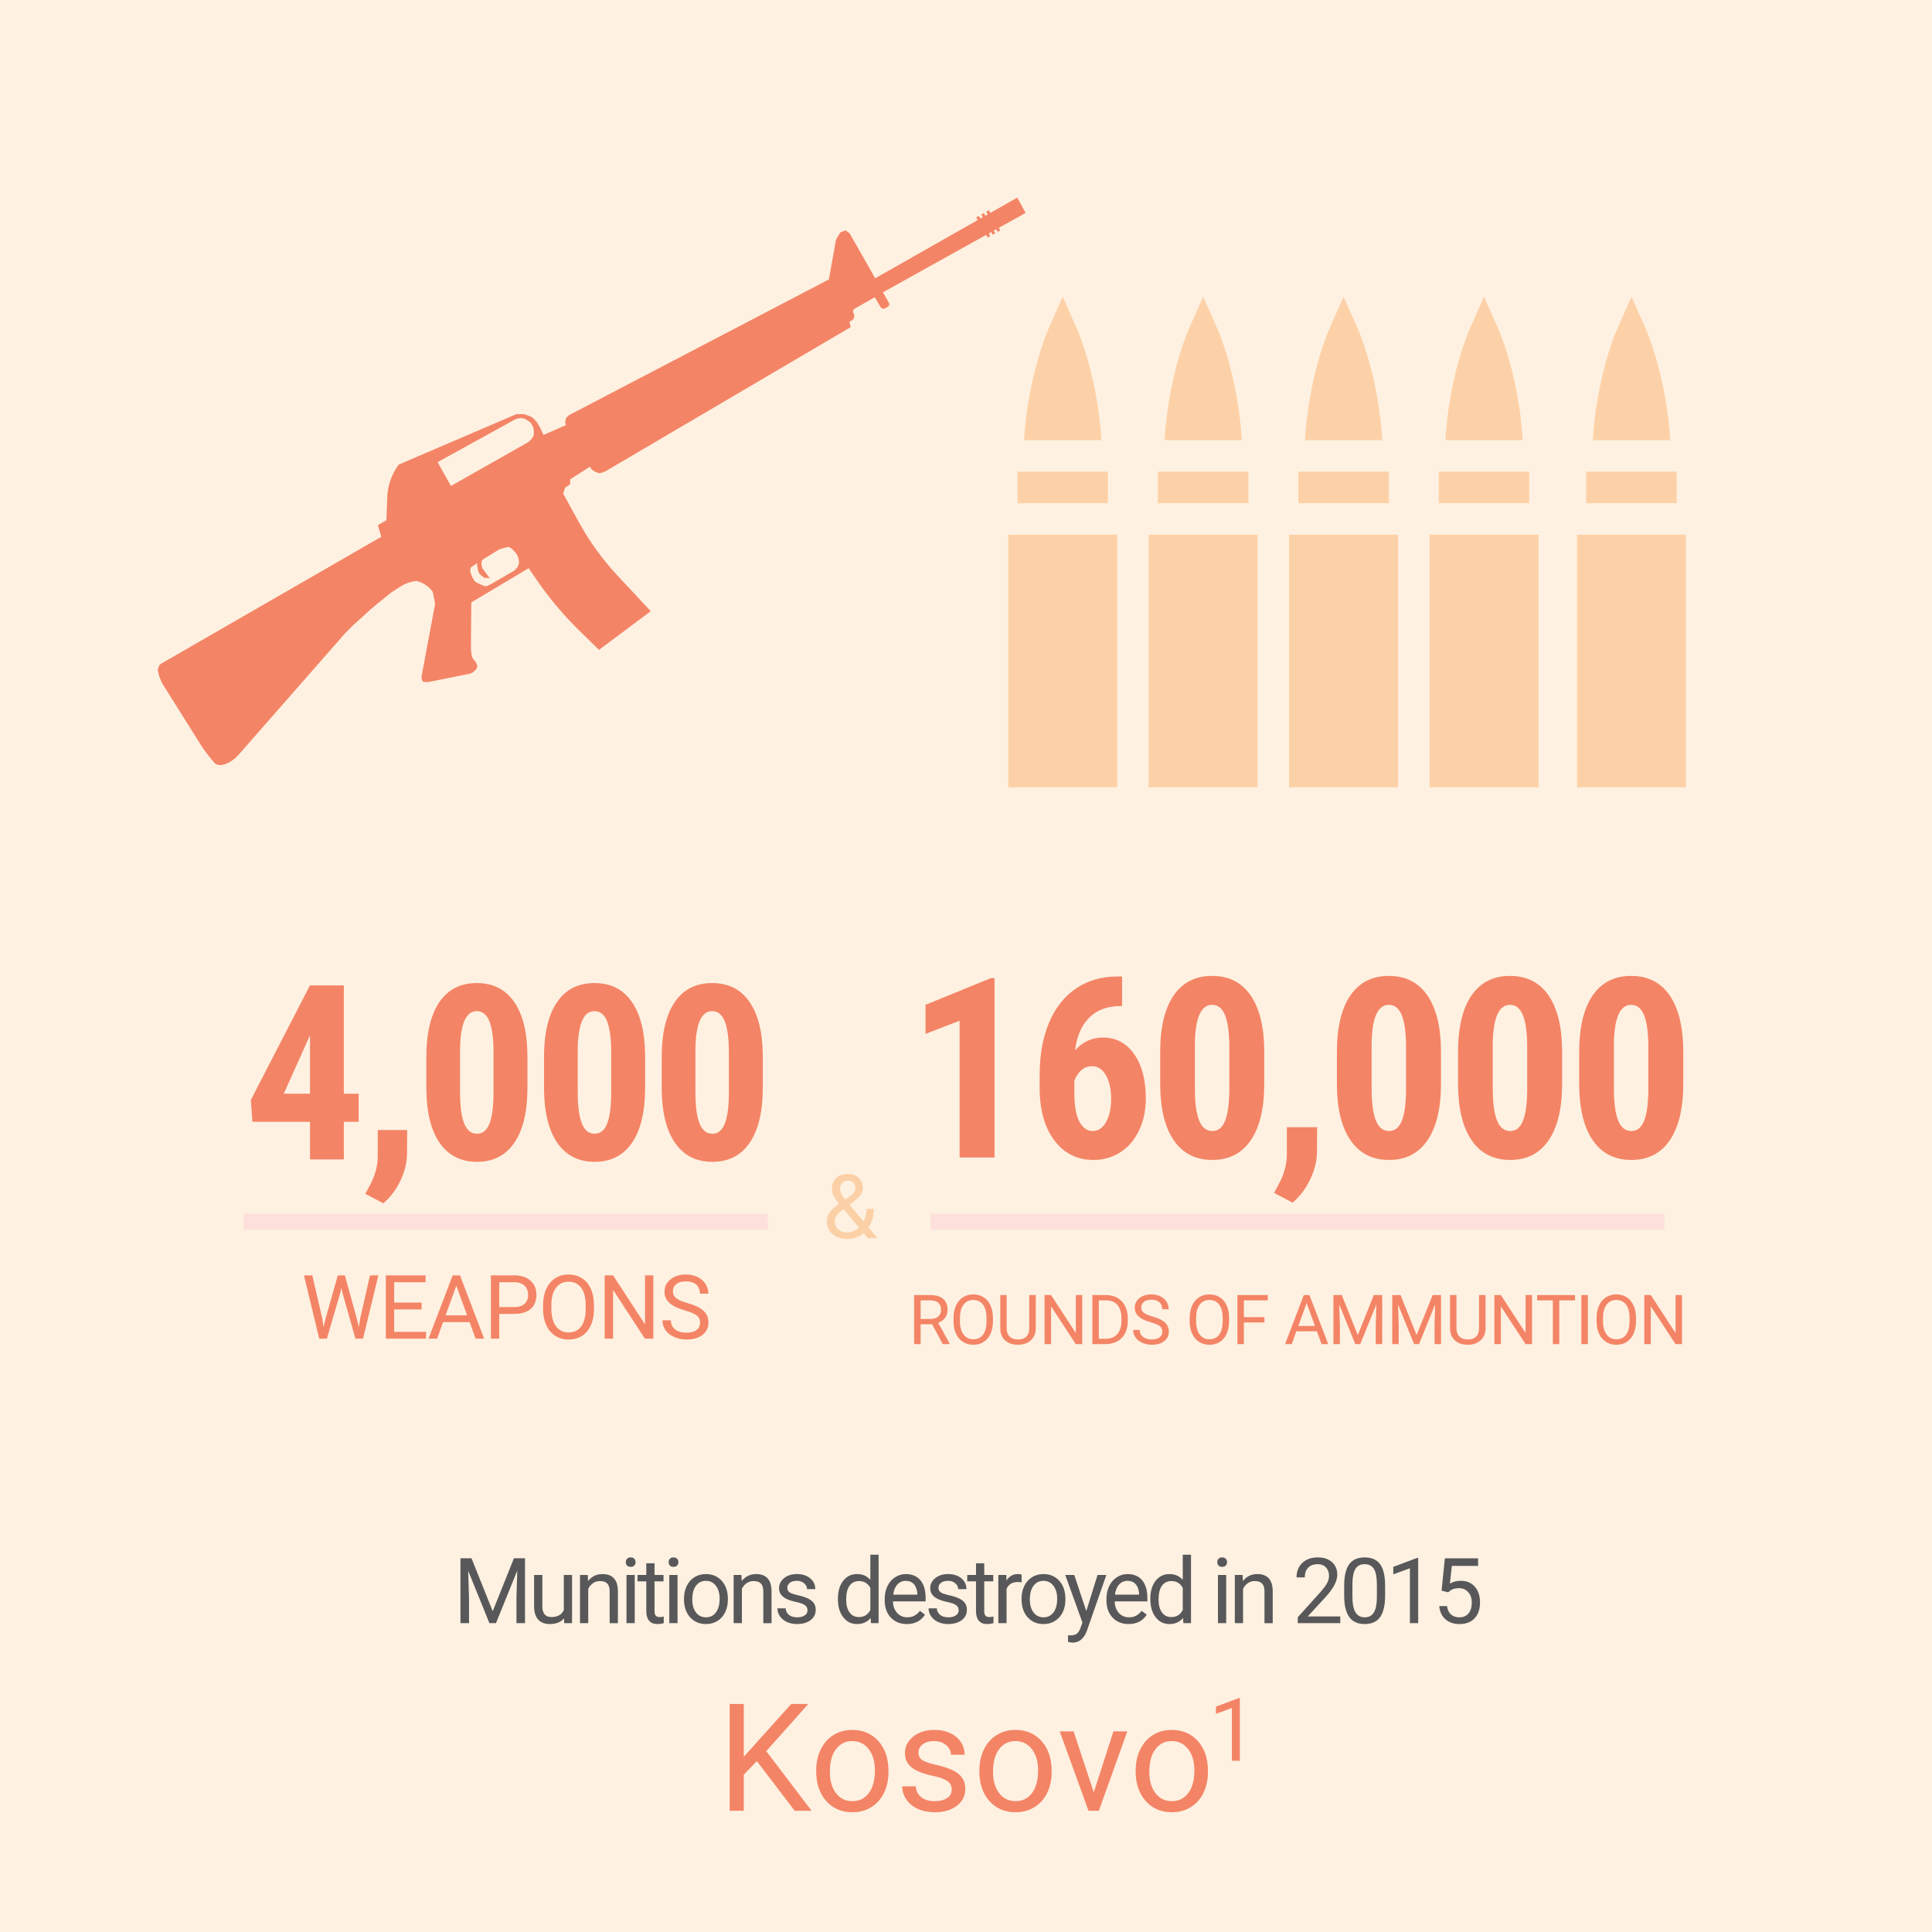 <?xml version="1.0" encoding="utf-8"?>
<!-- Generator: Adobe Illustrator 16.0.0, SVG Export Plug-In . SVG Version: 6.00 Build 0)  -->
<!DOCTYPE svg PUBLIC "-//W3C//DTD SVG 1.1//EN" "http://www.w3.org/Graphics/SVG/1.1/DTD/svg11.dtd">
<svg version="1.1" xmlns="http://www.w3.org/2000/svg" xmlns:xlink="http://www.w3.org/1999/xlink" x="0px" y="0px" width="100%"
	 height="100%" viewBox="0 0 360 360" enable-background="new 0 0 360 360" xml:space="preserve" class="c-infographic-svg">
    <g id="Layer_1">
<g>
<rect fill="#FEF1E1" width="360" height="360" />







	</g>
<g id="bullets">
<g id="bullet-1">
<path class="element-to-color" fill="#FDD1A7" d="M205.231,82.021h-14.423c0.771-12.063,4.363-20.306,4.53-20.691l2.682-6.052l2.683,6.052
				C200.876,61.716,204.472,69.958,205.231,82.021z M189.594,87.892v5.868h1.396h15.1h0.363v-5.868H189.594z M207.366,99.631
				h-17.645h-1.849v47.08h20.302v-47.08H207.366z" />







		</g>
<g id="bullet-2">
<path class="element-to-color" fill="#FDD1A7" d="M231.405,82.021h-14.422c0.761-12.063,4.356-20.306,4.53-20.691l2.683-6.052l2.681,6.052
				C227.049,61.716,230.645,69.958,231.405,82.021z M215.763,87.892v5.868h2.616h14.251v-5.868H215.763z M217.101,99.631h-3.055
				v47.08h20.296v-47.08H217.101z" />







		</g>
<g id="bullet-3">
<path class="element-to-color" fill="#FDD1A7" d="M257.574,82.021h-14.425c0.761-12.063,4.354-20.306,4.53-20.691l2.683-6.052l2.679,6.052
				C253.216,61.716,256.811,69.958,257.574,82.021z M241.927,87.892v5.868h3.833h13.034v-5.868H241.927z M244.482,99.631h-4.27
				v47.08h20.295v-47.08H244.482z" />







		</g>
<g id="bullet-4">
<path class="element-to-color" fill="#FDD1A7" d="M283.738,82.021h-14.424c0.76-12.063,4.356-20.306,4.53-20.691l2.683-6.052l2.682,6.052
				C279.382,61.716,282.978,69.958,283.738,82.021z M268.093,87.892v5.868h5.046h11.813v-5.868H268.093z M271.861,99.631h-5.482
				v47.08h20.296v-47.08H271.861z" />







		</g>
<g id="bullet-5">
<path fill="#FDD1A7" d="M311.221,82.021h-14.423c0.76-12.063,4.355-20.306,4.53-20.691l2.682-6.052l2.681,6.052
				C306.858,61.716,310.452,69.958,311.221,82.021z M295.576,87.892v5.868h5.045h11.814v-5.868H295.576z M299.345,99.631h-5.482
				v47.08h20.296v-47.08H299.345z" />







		</g>
	</g>
<g>
<g>
<path id="rifle" fill="#F48466" d="M30.21,127.314l7.047,11.229c0.806,1.285,1.722,2.501,2.734,3.632c0.139,0.15,0.323,0.256,0.522,0.294
				l0.604,0.117c0.792-0.127,1.543-0.439,2.195-0.911c0.293-0.21,0.567-0.442,0.827-0.693l0.13-0.126l19.95-22.758l1.404-1.424
				l3.382-3.083l1.569-1.317l2.28-1.833l1.655-1.081c0.871-0.57,1.855-0.949,2.887-1.082c0.1-0.012,0.19-0.024,0.272-0.027
				c1.167,0.307,2.196,0.998,2.928,1.955c0.102,0.139,0.489,2.35,0.489,2.35l-0.033,0.121l-2.47,13.202l-0.02,0.224
				c-0.033,0.337,0.073,0.679,0.289,0.94l0.752,0.07l0.74-0.125l7.16-1.447c0.331-0.068,0.632-0.234,0.868-0.476l0.311-0.319
				c0.232-0.239,0.307-0.588,0.194-0.901l-0.018-0.045c-0.082-0.228-0.204-0.439-0.362-0.624c-0.201-0.235-0.467-0.567-0.516-0.748
				c-0.157-0.569-0.232-1.157-0.227-1.748l0.063-8.426l10.693-6.376l1.604,2.33c2.292,3.332,4.902,6.43,7.793,9.256l3.707,3.627
				l9.65-7.203l-6.088-6.509c-2.853-3.049-5.314-6.444-7.325-10.104l-2.904-5.283l0.36-1.122l0.943-0.649l-0.017-0.902l3.702-2.357
				l0.176,0.304l0.087,0.152c0.436,0.405,0.985,0.672,1.575,0.762l0.93-0.292l45.826-26.938l-0.213-0.765
				c-0.037-0.125,0.018-0.256,0.128-0.32l0.273-0.16c0.439-0.257,0.599-0.814,0.361-1.265l-0.062-0.119
				c-0.15-0.287-0.047-0.64,0.235-0.801l3.756-2.133l1.082,1.844c0.163,0.278,0.513,0.382,0.8,0.237l0.453-0.228
				c0.327-0.16,0.448-0.562,0.268-0.879l-1.082-1.891l19.237-10.706l0.283,0.501l0.482-0.274l-0.283-0.496l0.451-0.25l0.279,0.491
				l0.483-0.273l-0.278-0.489l0.453-0.25l0.274,0.483l0.482-0.273l-0.272-0.482l4.992-2.777l-1.555-2.851l-5.016,2.849l-0.282-0.495
				l-0.481,0.272l0.281,0.497l-0.449,0.255l-0.283-0.497l-0.482,0.274l0.283,0.496l-0.452,0.256l-0.281-0.497l-0.481,0.273
				l0.282,0.498l-19.111,10.849l-4.749-8.345l-0.745-0.583l-0.922,0.333l-0.29,0.373l-0.603,1.059l-1.318,7.376l-48.393,25.274
				l-0.593,0.546l-0.146,0.796l0.113,0.544l-4.164,1.815l-0.599-1.28l-0.617-1.063l-0.592-0.67l-0.536-0.399l-1.287-0.468
				l-1.416,0.01l-21.929,9.399c-1.389,1.881-2.141,4.154-2.146,6.488l-0.149,3.876l-1.594,0.928l0.648,2.159l-41.042,23.651
				l-0.333,0.296l-0.267,0.763l0.025,0.394l0.257,0.967L30.21,127.314z M84.028,90.553l-2.485-4.441l13.751-7.586l0.531-0.308
				l0.576-0.232l0.468-0.069l0.509,0.005l0.361,0.097l0.448,0.248l0.327,0.215l0.373,0.291l0.222,0.378l0.264,0.456l0.069,0.467
				l0.025,0.39l0.024,0.392l-0.126,0.481l-0.218,0.327l-0.366,0.418L98.37,82.42L84.028,90.553z M87.644,106.549
				c-0.049-0.194-0.044-0.399,0.017-0.593l0.067-0.221l0.023-0.03l1.2-0.8l-0.062,0.476l0.101,0.348l0.125,0.74L89.423,107
				l0.372,0.291l0.416,0.367l1.146,0.045l-0.167-0.106l-0.295-0.334l-0.989-1.354l-0.101-0.346l-0.1-0.349l0.02-0.313l0.02-0.318
				l0.215-0.328l2.988-1.838c0.483-0.214,1.739-0.504,1.739-0.504c0.313,0.083,0.599,0.252,0.825,0.486l0.552,0.567
				c0.352,0.441,0.572,0.974,0.632,1.532l0.026,0.392l-0.269,0.764l-0.549,0.626l-0.759,0.439l-2.427,1.41l-1.135,0.662
				l-0.957,0.452c-0.209-0.012-0.413-0.061-0.604-0.146l-1.206-0.525l-0.372-0.292C88.072,107.758,87.802,107.171,87.644,106.549z" />







		</g>
	</g>
</g>
<g id="Layer_2">
	<g>
		<g>
			<g>
				<path fill="#58585A" d="M87.86,290.366l3.951,9.861l3.951-9.861h2.067v12.086h-1.594v-4.707l0.149-5.08l-3.968,9.787h-1.22
					l-3.959-9.762l0.158,5.055v4.707h-1.594v-12.086H87.86z"/>
				<path fill="#58585A" d="M105.098,301.563c-0.598,0.703-1.475,1.055-2.631,1.055c-0.958,0-1.687-0.278-2.187-0.834
					c-0.501-0.557-0.754-1.38-0.76-2.47v-5.844h1.536v5.802c0,1.361,0.553,2.043,1.66,2.043c1.173,0,1.954-0.438,2.341-1.313v-6.532
					h1.536v8.981h-1.461L105.098,301.563z"/>
				<path fill="#58585A" d="M109.527,293.471l0.05,1.129c0.686-0.863,1.583-1.295,2.689-1.295c1.898,0,2.855,1.071,2.872,3.212
					v5.936h-1.536v-5.943c-0.005-0.647-0.153-1.126-0.444-1.436c-0.29-0.311-0.743-0.465-1.357-0.465
					c-0.498,0-0.935,0.133-1.312,0.398s-0.669,0.613-0.88,1.045v6.4h-1.536v-8.981H109.527z"/>
				<path fill="#58585A" d="M116.613,291.089c0-0.25,0.076-0.46,0.228-0.631c0.152-0.172,0.378-0.258,0.677-0.258
					s0.526,0.086,0.681,0.258c0.154,0.171,0.232,0.381,0.232,0.631c0,0.248-0.078,0.456-0.232,0.622
					c-0.155,0.166-0.382,0.249-0.681,0.249s-0.524-0.083-0.677-0.249C116.689,291.545,116.613,291.337,116.613,291.089z
					 M118.273,302.452h-1.536v-8.981h1.536V302.452z"/>
				<path fill="#58585A" d="M121.963,291.296v2.175h1.677v1.187h-1.677v5.577c0,0.36,0.075,0.631,0.224,0.811
					s0.404,0.271,0.764,0.271c0.177,0,0.42-0.033,0.73-0.1v1.237c-0.404,0.11-0.797,0.165-1.179,0.165
					c-0.686,0-1.204-0.207-1.552-0.623c-0.349-0.414-0.523-1.004-0.523-1.768v-5.57h-1.635v-1.187h1.635v-2.175H121.963z"/>
				<path fill="#58585A" d="M124.591,291.089c0-0.25,0.076-0.46,0.228-0.631c0.152-0.172,0.378-0.258,0.677-0.258
					s0.526,0.086,0.681,0.258c0.155,0.171,0.232,0.381,0.232,0.631c0,0.248-0.078,0.456-0.232,0.622s-0.382,0.249-0.681,0.249
					s-0.524-0.083-0.677-0.249C124.667,291.545,124.591,291.337,124.591,291.089z M126.251,302.452h-1.536v-8.981h1.536V302.452z"/>
				<path fill="#58585A" d="M127.452,297.878c0-0.879,0.173-1.671,0.519-2.373c0.346-0.703,0.827-1.246,1.444-1.627
					c0.617-0.383,1.321-0.573,2.113-0.573c1.223,0,2.212,0.423,2.968,1.271c0.755,0.846,1.133,1.973,1.133,3.378v0.108
					c0,0.874-0.167,1.658-0.502,2.353c-0.335,0.694-0.813,1.235-1.437,1.623c-0.622,0.388-1.337,0.581-2.146,0.581
					c-1.217,0-2.204-0.424-2.959-1.27c-0.756-0.848-1.133-1.968-1.133-3.362V297.878z M128.996,298.062
					c0,0.996,0.231,1.795,0.693,2.398c0.462,0.604,1.08,0.904,1.855,0.904c0.78,0,1.4-0.306,1.859-0.917s0.689-1.468,0.689-2.569
					c0-0.984-0.234-1.783-0.702-2.395c-0.467-0.611-1.088-0.917-1.863-0.917c-0.759,0-1.37,0.302-1.834,0.905
					C129.228,296.074,128.996,296.938,128.996,298.062z"/>
				<path fill="#58585A" d="M138.156,293.471l0.05,1.129c0.686-0.863,1.583-1.295,2.689-1.295c1.898,0,2.855,1.071,2.872,3.212
					v5.936h-1.536v-5.943c-0.005-0.647-0.153-1.126-0.444-1.436c-0.29-0.311-0.743-0.465-1.357-0.465
					c-0.498,0-0.935,0.133-1.312,0.398s-0.669,0.613-0.88,1.045v6.4h-1.536v-8.981H138.156z"/>
				<path fill="#58585A" d="M150.463,300.069c0-0.414-0.156-0.737-0.469-0.967c-0.313-0.229-0.858-0.428-1.636-0.594
					c-0.777-0.166-1.395-0.365-1.851-0.598c-0.457-0.232-0.794-0.509-1.013-0.83c-0.219-0.32-0.328-0.702-0.328-1.145
					c0-0.736,0.312-1.359,0.934-1.868c0.623-0.509,1.418-0.764,2.387-0.764c1.018,0,1.844,0.263,2.478,0.788
					c0.634,0.526,0.95,1.198,0.95,2.018h-1.543c0-0.421-0.178-0.783-0.536-1.088c-0.356-0.304-0.806-0.456-1.349-0.456
					c-0.559,0-0.996,0.122-1.312,0.365s-0.473,0.562-0.473,0.954c0,0.371,0.146,0.65,0.44,0.839s0.823,0.368,1.59,0.54
					c0.766,0.171,1.387,0.376,1.863,0.613c0.476,0.238,0.829,0.524,1.059,0.859c0.229,0.335,0.344,0.743,0.344,1.225
					c0,0.803-0.32,1.445-0.962,1.93c-0.643,0.484-1.475,0.727-2.499,0.727c-0.719,0-1.356-0.127-1.909-0.382
					s-0.986-0.61-1.299-1.066c-0.313-0.457-0.469-0.95-0.469-1.481h1.536c0.028,0.514,0.234,0.922,0.618,1.224
					c0.385,0.302,0.893,0.452,1.523,0.452c0.581,0,1.047-0.117,1.398-0.353C150.288,300.776,150.463,300.463,150.463,300.069z"/>
				<path fill="#58585A" d="M156.134,297.887c0-1.378,0.327-2.486,0.979-3.324c0.653-0.839,1.508-1.258,2.565-1.258
					c1.051,0,1.884,0.359,2.499,1.079v-4.682h1.536v12.75h-1.411l-0.075-0.963c-0.614,0.753-1.469,1.129-2.565,1.129
					c-1.041,0-1.889-0.426-2.544-1.278c-0.656-0.853-0.984-1.965-0.984-3.337V297.887z M157.67,298.062
					c0,1.018,0.21,1.814,0.631,2.391c0.42,0.575,1.001,0.863,1.743,0.863c0.974,0,1.685-0.438,2.133-1.313v-4.125
					c-0.459-0.847-1.165-1.27-2.117-1.27c-0.752,0-1.339,0.29-1.76,0.871S157.67,296.921,157.67,298.062z"/>
				<path fill="#58585A" d="M168.972,302.618c-1.217,0-2.208-0.399-2.972-1.199s-1.146-1.869-1.146-3.209v-0.281
					c0-0.892,0.17-1.687,0.51-2.387c0.341-0.7,0.816-1.248,1.428-1.644c0.612-0.396,1.274-0.594,1.988-0.594
					c1.167,0,2.075,0.385,2.723,1.153c0.647,0.77,0.971,1.871,0.971,3.305v0.639h-6.084c0.022,0.886,0.281,1.601,0.776,2.146
					c0.495,0.545,1.125,0.817,1.888,0.817c0.542,0,1.001-0.11,1.378-0.332c0.376-0.221,0.706-0.514,0.988-0.879l0.938,0.73
					C171.606,302.04,170.478,302.618,168.972,302.618z M168.781,294.566c-0.62,0-1.14,0.226-1.561,0.677s-0.681,1.083-0.78,1.896
					h4.499v-0.116c-0.045-0.78-0.254-1.385-0.631-1.813S169.423,294.566,168.781,294.566z"/>
				<path fill="#58585A" d="M178.631,300.069c0-0.414-0.156-0.737-0.469-0.967c-0.313-0.229-0.858-0.428-1.636-0.594
					s-1.395-0.365-1.851-0.598c-0.457-0.232-0.794-0.509-1.013-0.83c-0.219-0.32-0.328-0.702-0.328-1.145
					c0-0.736,0.312-1.359,0.934-1.868c0.623-0.509,1.418-0.764,2.387-0.764c1.018,0,1.844,0.263,2.478,0.788
					c0.634,0.526,0.951,1.198,0.951,2.018h-1.544c0-0.421-0.178-0.783-0.536-1.088c-0.356-0.304-0.806-0.456-1.349-0.456
					c-0.559,0-0.996,0.122-1.312,0.365s-0.473,0.562-0.473,0.954c0,0.371,0.146,0.65,0.44,0.839s0.823,0.368,1.59,0.54
					c0.766,0.171,1.387,0.376,1.863,0.613c0.476,0.238,0.829,0.524,1.059,0.859c0.229,0.335,0.344,0.743,0.344,1.225
					c0,0.803-0.321,1.445-0.963,1.93s-1.475,0.727-2.499,0.727c-0.719,0-1.356-0.127-1.909-0.382s-0.986-0.61-1.299-1.066
					c-0.313-0.457-0.469-0.95-0.469-1.481h1.536c0.028,0.514,0.234,0.922,0.618,1.224c0.385,0.302,0.893,0.452,1.523,0.452
					c0.581,0,1.047-0.117,1.398-0.353C178.455,300.776,178.631,300.463,178.631,300.069z"/>
				<path fill="#58585A" d="M183.401,291.296v2.175h1.677v1.187h-1.677v5.577c0,0.36,0.075,0.631,0.224,0.811
					s0.404,0.271,0.764,0.271c0.177,0,0.42-0.033,0.73-0.1v1.237c-0.404,0.11-0.797,0.165-1.179,0.165
					c-0.686,0-1.204-0.207-1.552-0.623c-0.349-0.414-0.523-1.004-0.523-1.768v-5.57h-1.635v-1.187h1.635v-2.175H183.401z"/>
				<path fill="#58585A" d="M190.362,294.849c-0.232-0.039-0.484-0.059-0.755-0.059c-1.007,0-1.69,0.43-2.05,1.287v6.375h-1.536
					v-8.981h1.494l0.025,1.038c0.503-0.803,1.217-1.204,2.142-1.204c0.299,0,0.525,0.039,0.681,0.116V294.849z"/>
				<path fill="#58585A" d="M190.35,297.878c0-0.879,0.173-1.671,0.519-2.373c0.346-0.703,0.827-1.246,1.444-1.627
					c0.617-0.383,1.321-0.573,2.112-0.573c1.223,0,2.212,0.423,2.968,1.271c0.755,0.846,1.133,1.973,1.133,3.378v0.108
					c0,0.874-0.167,1.658-0.502,2.353c-0.335,0.694-0.813,1.235-1.437,1.623c-0.622,0.388-1.337,0.581-2.146,0.581
					c-1.217,0-2.204-0.424-2.959-1.27c-0.756-0.848-1.133-1.968-1.133-3.362V297.878z M191.894,298.062
					c0,0.996,0.231,1.795,0.693,2.398c0.462,0.604,1.081,0.904,1.855,0.904c0.78,0,1.4-0.306,1.859-0.917s0.689-1.468,0.689-2.569
					c0-0.984-0.234-1.783-0.702-2.395c-0.467-0.611-1.088-0.917-1.863-0.917c-0.758,0-1.37,0.302-1.834,0.905
					C192.126,296.074,191.894,296.938,191.894,298.062z"/>
				<path fill="#58585A" d="M202.416,300.202l2.092-6.731h1.644l-3.611,10.368c-0.559,1.494-1.447,2.24-2.665,2.24l-0.291-0.024
					l-0.573-0.108v-1.244l0.415,0.033c0.52,0,0.926-0.105,1.216-0.316c0.291-0.21,0.53-0.595,0.718-1.153l0.34-0.913l-3.205-8.882
					h1.677L202.416,300.202z"/>
				<path fill="#58585A" d="M210.29,302.618c-1.217,0-2.208-0.399-2.972-1.199c-0.764-0.8-1.146-1.869-1.146-3.209v-0.281
					c0-0.892,0.17-1.687,0.51-2.387c0.341-0.7,0.816-1.248,1.428-1.644c0.612-0.396,1.274-0.594,1.988-0.594
					c1.167,0,2.075,0.385,2.723,1.153c0.647,0.77,0.971,1.871,0.971,3.305v0.639h-6.084c0.022,0.886,0.281,1.601,0.776,2.146
					c0.495,0.545,1.125,0.817,1.888,0.817c0.543,0,1.002-0.11,1.378-0.332c0.376-0.221,0.706-0.514,0.988-0.879l0.938,0.73
					C212.924,302.04,211.795,302.618,210.29,302.618z M210.099,294.566c-0.62,0-1.14,0.226-1.561,0.677s-0.681,1.083-0.78,1.896
					h4.499v-0.116c-0.044-0.78-0.254-1.385-0.631-1.813S210.741,294.566,210.099,294.566z"/>
				<path fill="#58585A" d="M214.346,297.887c0-1.378,0.327-2.486,0.979-3.324c0.653-0.839,1.508-1.258,2.565-1.258
					c1.051,0,1.884,0.359,2.499,1.079v-4.682h1.536v12.75h-1.411l-0.075-0.963c-0.614,0.753-1.469,1.129-2.565,1.129
					c-1.04,0-1.888-0.426-2.543-1.278c-0.656-0.853-0.984-1.965-0.984-3.337V297.887z M215.882,298.062
					c0,1.018,0.21,1.814,0.631,2.391c0.42,0.575,1.001,0.863,1.743,0.863c0.974,0,1.685-0.438,2.133-1.313v-4.125
					c-0.459-0.847-1.165-1.27-2.117-1.27c-0.752,0-1.339,0.29-1.76,0.871S215.882,296.921,215.882,298.062z"/>
				<path fill="#58585A" d="M226.824,291.089c0-0.25,0.076-0.46,0.228-0.631c0.152-0.172,0.378-0.258,0.677-0.258
					s0.526,0.086,0.681,0.258c0.155,0.171,0.232,0.381,0.232,0.631c0,0.248-0.078,0.456-0.232,0.622s-0.382,0.249-0.681,0.249
					s-0.524-0.083-0.677-0.249C226.9,291.545,226.824,291.337,226.824,291.089z M228.484,302.452h-1.536v-8.981h1.536V302.452z"/>
				<path fill="#58585A" d="M231.543,293.471l0.05,1.129c0.686-0.863,1.583-1.295,2.689-1.295c1.898,0,2.855,1.071,2.872,3.212
					v5.936h-1.536v-5.943c-0.005-0.647-0.153-1.126-0.444-1.436c-0.29-0.311-0.743-0.465-1.357-0.465
					c-0.498,0-0.935,0.133-1.312,0.398s-0.669,0.613-0.88,1.045v6.4h-1.536v-8.981H231.543z"/>
				<path fill="#58585A" d="M249.741,302.452h-7.919v-1.104l4.184-4.648c0.62-0.703,1.047-1.274,1.283-1.715
					c0.235-0.439,0.353-0.895,0.353-1.365c0-0.631-0.191-1.148-0.573-1.553c-0.382-0.403-0.891-0.605-1.527-0.605
					c-0.764,0-1.357,0.217-1.781,0.651c-0.423,0.435-0.635,1.039-0.635,1.813h-1.536c0-1.111,0.358-2.011,1.075-2.697
					c0.717-0.687,1.676-1.029,2.876-1.029c1.124,0,2.012,0.295,2.665,0.884c0.653,0.59,0.979,1.374,0.979,2.354
					c0,1.189-0.758,2.606-2.274,4.25l-3.237,3.511h6.068V302.452z"/>
				<path fill="#58585A" d="M258.096,297.298c0,1.798-0.307,3.135-0.921,4.009s-1.574,1.312-2.88,1.312
					c-1.29,0-2.244-0.428-2.864-1.282c-0.62-0.855-0.941-2.132-0.963-3.831v-2.051c0-1.775,0.307-3.096,0.921-3.959
					s1.577-1.295,2.889-1.295c1.3,0,2.258,0.416,2.872,1.249s0.93,2.118,0.946,3.856V297.298z M256.561,295.197
					c0-1.301-0.183-2.248-0.548-2.843s-0.943-0.893-1.735-0.893c-0.786,0-1.358,0.296-1.718,0.889
					c-0.36,0.592-0.545,1.502-0.556,2.73v2.457c0,1.306,0.189,2.271,0.568,2.893c0.379,0.623,0.954,0.934,1.723,0.934
					c0.758,0,1.321-0.293,1.689-0.879c0.368-0.587,0.56-1.512,0.577-2.773V295.197z"/>
				<path fill="#58585A" d="M264.26,302.452h-1.544v-10.234l-3.096,1.137v-1.395l4.399-1.652h0.241V302.452z"/>
				<path fill="#58585A" d="M268.615,296.393l0.614-6.026h6.192v1.42h-4.889l-0.365,3.295c0.592-0.349,1.265-0.523,2.017-0.523
					c1.101,0,1.976,0.364,2.623,1.092s0.971,1.712,0.971,2.951c0,1.245-0.336,2.226-1.008,2.942
					c-0.673,0.717-1.612,1.075-2.818,1.075c-1.068,0-1.939-0.296-2.615-0.889c-0.675-0.592-1.06-1.41-1.154-2.457h1.453
					c0.094,0.692,0.34,1.214,0.739,1.565s0.924,0.526,1.577,0.526c0.714,0,1.274-0.243,1.681-0.73
					c0.407-0.486,0.61-1.159,0.61-2.017c0-0.808-0.22-1.457-0.66-1.946c-0.439-0.49-1.025-0.734-1.755-0.734
					c-0.669,0-1.195,0.146-1.577,0.439l-0.407,0.332L268.615,296.393z"/>
			</g>
		</g>
		<g>
			<g>
				<g>
					<path fill="#F48466" d="M141.028,328.156l-2.434,2.53v6.726h-2.625v-19.906h2.625v9.844l8.846-9.844h3.172l-7.834,8.791
						l8.449,11.115h-3.145L141.028,328.156z"/>
					<path fill="#F48466" d="M152.089,329.878c0-1.449,0.285-2.752,0.854-3.91c0.569-1.158,1.362-2.051,2.379-2.68
						c1.016-0.629,2.175-0.943,3.479-0.943c2.014,0,3.644,0.697,4.888,2.092s1.866,3.25,1.866,5.565v0.177
						c0,1.44-0.276,2.732-0.827,3.876c-0.552,1.144-1.34,2.036-2.365,2.672c-1.025,0.639-2.204,0.958-3.534,0.958
						c-2.005,0-3.63-0.698-4.874-2.092c-1.244-1.394-1.866-3.241-1.866-5.537V329.878z M154.632,330.179
						c0,1.641,0.38,2.958,1.142,3.951c0.761,0.994,1.779,1.49,3.056,1.49c1.285,0,2.306-0.503,3.063-1.51
						c0.756-1.008,1.135-2.418,1.135-4.232c0-1.622-0.385-2.937-1.155-3.944c-0.771-1.007-1.793-1.511-3.069-1.511
						c-1.249,0-2.256,0.497-3.021,1.49C155.015,326.907,154.632,328.329,154.632,330.179z"/>
					<path fill="#F48466" d="M177.341,333.488c0-0.684-0.258-1.214-0.772-1.593c-0.515-0.377-1.413-0.704-2.693-0.977
						c-1.281-0.274-2.297-0.602-3.049-0.984s-1.308-0.839-1.668-1.367c-0.36-0.529-0.54-1.157-0.54-1.887
						c0-1.212,0.513-2.237,1.538-3.077c1.025-0.838,2.335-1.257,3.931-1.257c1.677,0,3.037,0.433,4.081,1.298
						c1.043,0.867,1.565,1.974,1.565,3.323h-2.543c0-0.692-0.294-1.29-0.882-1.792c-0.588-0.5-1.329-0.752-2.222-0.752
						c-0.921,0-1.641,0.201-2.16,0.602c-0.52,0.402-0.779,0.925-0.779,1.572c0,0.611,0.241,1.071,0.725,1.38
						c0.483,0.311,1.355,0.607,2.618,0.89c1.262,0.282,2.285,0.62,3.069,1.011c0.784,0.392,1.365,0.864,1.743,1.416
						c0.378,0.551,0.567,1.224,0.567,2.016c0,1.322-0.529,2.381-1.586,3.179c-1.058,0.798-2.429,1.197-4.115,1.197
						c-1.185,0-2.233-0.21-3.145-0.629c-0.912-0.419-1.625-1.005-2.14-1.757c-0.515-0.752-0.772-1.565-0.772-2.44h2.529
						c0.045,0.848,0.385,1.52,1.019,2.017c0.633,0.497,1.47,0.745,2.509,0.745c0.957,0,1.725-0.193,2.304-0.581
						C177.051,334.652,177.341,334.135,177.341,333.488z"/>
					<path fill="#F48466" d="M182.495,329.878c0-1.449,0.285-2.752,0.854-3.91c0.569-1.158,1.362-2.051,2.379-2.68
						c1.016-0.629,2.176-0.943,3.479-0.943c2.014,0,3.644,0.697,4.888,2.092s1.866,3.25,1.866,5.565v0.177
						c0,1.44-0.276,2.732-0.827,3.876c-0.552,1.144-1.34,2.036-2.365,2.672c-1.025,0.639-2.204,0.958-3.534,0.958
						c-2.005,0-3.63-0.698-4.874-2.092c-1.244-1.394-1.866-3.241-1.866-5.537V329.878z M185.038,330.179
						c0,1.641,0.38,2.958,1.142,3.951c0.761,0.994,1.779,1.49,3.056,1.49c1.285,0,2.306-0.503,3.063-1.51
						c0.756-1.008,1.135-2.418,1.135-4.232c0-1.622-0.385-2.937-1.155-3.944c-0.771-1.007-1.793-1.511-3.069-1.511
						c-1.249,0-2.256,0.497-3.021,1.49C185.421,326.907,185.038,328.329,185.038,330.179z"/>
					<path fill="#F48466" d="M203.81,333.98l3.664-11.361h2.584l-5.305,14.792h-1.928l-5.359-14.792h2.584L203.81,333.98z"/>
					<path fill="#F48466" d="M211.616,329.878c0-1.449,0.285-2.752,0.854-3.91c0.569-1.158,1.362-2.051,2.379-2.68
						c1.016-0.629,2.176-0.943,3.479-0.943c2.014,0,3.644,0.697,4.888,2.092s1.866,3.25,1.866,5.565v0.177
						c0,1.44-0.276,2.732-0.827,3.876c-0.552,1.144-1.34,2.036-2.365,2.672c-1.025,0.639-2.204,0.958-3.534,0.958
						c-2.005,0-3.63-0.698-4.874-2.092c-1.244-1.394-1.866-3.241-1.866-5.537V329.878z M214.159,330.179
						c0,1.641,0.38,2.958,1.142,3.951c0.761,0.994,1.779,1.49,3.056,1.49c1.285,0,2.306-0.503,3.063-1.51
						c0.756-1.008,1.135-2.418,1.135-4.232c0-1.622-0.385-2.937-1.155-3.944c-0.771-1.007-1.793-1.511-3.069-1.511
						c-1.249,0-2.256,0.497-3.021,1.49C214.542,326.907,214.159,328.329,214.159,330.179z"/>
				</g>
			</g>
			<g>
				<g>
					<path fill="#F48466" d="M231.022,328.087h-1.482v-9.828l-2.973,1.092v-1.339l4.225-1.585h0.231V328.087z"/>
				</g>
			</g>
		</g>
	</g>
	<g>
		<g>
			<g>
				<path fill="#F48466" d="M60.057,245.724l0.227,1.555l0.332-1.401l2.332-8.227h1.313l2.275,8.227l0.323,1.425l0.251-1.587
					l1.83-8.065h1.563l-2.859,11.79h-1.417l-2.429-8.591l-0.187-0.899l-0.186,0.899l-2.518,8.591H59.49l-2.851-11.79h1.555
					L60.057,245.724z"/>
				<path fill="#F48466" d="M78.56,243.991H73.45v4.178h5.936v1.271h-7.49v-11.79h7.409v1.271H73.45v3.798h5.109V243.991z"/>
				<path fill="#F48466" d="M87.5,246.355h-4.939l-1.109,3.085h-1.604l4.502-11.79h1.36l4.511,11.79h-1.596L87.5,246.355z
					 M83.03,245.084h4.008l-2.008-5.514L83.03,245.084z"/>
				<path fill="#F48466" d="M93.03,244.825v4.615h-1.555v-11.79h4.349c1.29,0,2.301,0.33,3.032,0.988
					c0.731,0.659,1.098,1.531,1.098,2.616c0,1.145-0.358,2.026-1.073,2.644s-1.739,0.927-3.073,0.927H93.03z M93.03,243.554h2.794
					c0.831,0,1.468-0.196,1.911-0.588c0.442-0.392,0.664-0.958,0.664-1.699c0-0.703-0.222-1.266-0.664-1.688
					c-0.443-0.421-1.05-0.641-1.822-0.657H93.03V243.554z"/>
				<path fill="#F48466" d="M110.676,243.927c0,1.155-0.194,2.163-0.583,3.024c-0.389,0.86-0.939,1.518-1.652,1.971
					s-1.544,0.68-2.494,0.68c-0.928,0-1.752-0.228-2.47-0.685c-0.718-0.456-1.275-1.106-1.672-1.951s-0.601-1.823-0.611-2.936v-0.85
					c0-1.134,0.197-2.135,0.591-3.004c0.395-0.869,0.952-1.534,1.672-1.996c0.721-0.461,1.545-0.692,2.474-0.692
					c0.944,0,1.777,0.228,2.498,0.684s1.275,1.117,1.664,1.984c0.389,0.866,0.583,1.875,0.583,3.024V243.927z M109.129,243.165
					c0-1.398-0.281-2.471-0.842-3.219c-0.562-0.747-1.347-1.121-2.356-1.121c-0.983,0-1.756,0.374-2.32,1.121
					c-0.564,0.748-0.854,1.785-0.87,3.113v0.867c0,1.354,0.284,2.419,0.854,3.194c0.569,0.774,1.354,1.163,2.352,1.163
					c1.004,0,1.781-0.366,2.332-1.098c0.551-0.732,0.834-1.78,0.851-3.146V243.165z"/>
				<path fill="#F48466" d="M121.737,249.44h-1.563l-5.935-9.085v9.085h-1.563v-11.79h1.563l5.952,9.126v-9.126h1.546V249.44z"/>
				<path fill="#F48466" d="M127.64,244.186c-1.333-0.384-2.304-0.854-2.911-1.414c-0.607-0.559-0.911-1.248-0.911-2.069
					c0-0.928,0.371-1.696,1.113-2.304s1.707-0.911,2.895-0.911c0.81,0,1.532,0.156,2.166,0.469c0.635,0.313,1.126,0.745,1.474,1.296
					c0.348,0.55,0.522,1.152,0.522,1.806h-1.563c0-0.715-0.227-1.277-0.681-1.686c-0.453-0.41-1.093-0.614-1.919-0.614
					c-0.767,0-1.364,0.169-1.793,0.508c-0.429,0.337-0.644,0.807-0.644,1.407c0,0.481,0.204,0.888,0.611,1.22
					c0.408,0.333,1.101,0.638,2.081,0.913c0.98,0.276,1.746,0.58,2.299,0.912c0.554,0.332,0.964,0.719,1.231,1.162
					c0.267,0.443,0.4,0.964,0.4,1.563c0,0.956-0.372,1.721-1.117,2.296c-0.745,0.575-1.741,0.862-2.988,0.862
					c-0.81,0-1.565-0.155-2.267-0.466s-1.243-0.735-1.624-1.275c-0.381-0.54-0.571-1.152-0.571-1.838h1.563
					c0,0.712,0.263,1.275,0.789,1.688c0.526,0.413,1.229,0.62,2.109,0.62c0.82,0,1.449-0.167,1.887-0.502
					c0.438-0.335,0.656-0.791,0.656-1.369s-0.203-1.025-0.607-1.34C129.438,244.805,128.704,244.493,127.64,244.186z"/>
			</g>
		</g>
		<g>
			<g>
				<path fill="#FCD0A6" d="M154.066,227.539c0-0.567,0.158-1.088,0.474-1.563c0.316-0.475,0.919-1.028,1.81-1.66
					c-0.523-0.637-0.874-1.15-1.053-1.539c-0.178-0.389-0.267-0.775-0.267-1.158c0-0.896,0.264-1.598,0.793-2.105
					c0.529-0.507,1.247-0.761,2.154-0.761c0.81,0,1.479,0.236,2.008,0.708c0.529,0.472,0.794,1.067,0.794,1.785
					c0,0.475-0.12,0.914-0.36,1.316c-0.24,0.402-0.66,0.825-1.259,1.268l-0.867,0.64l2.624,3.133
					c0.367-0.701,0.551-1.481,0.551-2.34h1.352c0,1.376-0.332,2.518-0.996,3.425l1.684,2.016h-1.797l-0.786-0.931
					c-0.399,0.356-0.868,0.627-1.405,0.813s-1.083,0.279-1.64,0.279c-1.15,0-2.073-0.306-2.77-0.915
					C154.415,229.343,154.066,228.538,154.066,227.539z M157.88,229.645c0.793,0,1.52-0.302,2.178-0.907l-2.875-3.441l-0.267,0.194
					c-0.902,0.664-1.353,1.347-1.353,2.049c0,0.637,0.207,1.146,0.619,1.53C156.597,229.453,157.162,229.645,157.88,229.645z
					 M156.528,221.571c0,0.518,0.318,1.166,0.955,1.943l0.956-0.672c0.367-0.259,0.618-0.506,0.753-0.741
					c0.135-0.234,0.202-0.52,0.202-0.854c0-0.361-0.135-0.663-0.405-0.903s-0.61-0.36-1.02-0.36c-0.443,0-0.794,0.149-1.053,0.449
					C156.657,220.733,156.528,221.112,156.528,221.571z"/>
			</g>
		</g>
		<g>
			<g>
				<path fill="#F48466" d="M173.691,246.758h-2.145v3.694h-1.21v-9.133h3.023c1.028,0,1.82,0.234,2.374,0.703
					c0.554,0.468,0.831,1.15,0.831,2.044c0,0.569-0.153,1.064-0.461,1.487s-0.735,0.739-1.283,0.947l2.145,3.876v0.075h-1.292
					L173.691,246.758z M171.546,245.773h1.85c0.599,0,1.074-0.155,1.427-0.465c0.354-0.31,0.53-0.725,0.53-1.244
					c0-0.565-0.168-0.999-0.505-1.301c-0.336-0.302-0.822-0.455-1.458-0.458h-1.844V245.773z"/>
				<path fill="#F48466" d="M185.021,246.181c0,0.895-0.151,1.676-0.452,2.343c-0.301,0.667-0.728,1.176-1.279,1.527
					s-1.196,0.527-1.932,0.527c-0.719,0-1.357-0.177-1.913-0.53c-0.556-0.353-0.988-0.857-1.295-1.512
					c-0.307-0.654-0.465-1.412-0.474-2.273v-0.659c0-0.878,0.153-1.654,0.458-2.327c0.305-0.674,0.737-1.189,1.295-1.546
					s1.197-0.536,1.917-0.536c0.731,0,1.376,0.177,1.935,0.53c0.559,0.354,0.988,0.866,1.289,1.537
					c0.301,0.671,0.452,1.452,0.452,2.343V246.181z M183.822,245.591c0-1.083-0.218-1.914-0.652-2.493
					c-0.435-0.579-1.043-0.869-1.825-0.869c-0.762,0-1.36,0.29-1.797,0.869s-0.662,1.383-0.675,2.412v0.671
					c0,1.049,0.221,1.875,0.663,2.475c0.441,0.6,1.048,0.9,1.822,0.9c0.778,0,1.38-0.283,1.807-0.85
					c0.426-0.566,0.646-1.379,0.659-2.437V245.591z"/>
				<path fill="#F48466" d="M192.999,241.319v6.21c-0.003,0.861-0.274,1.566-0.812,2.114c-0.538,0.547-1.266,0.854-2.186,0.921
					l-0.32,0.013c-1,0-1.796-0.27-2.39-0.809s-0.895-1.282-0.903-2.227v-6.223h1.192v6.185c0,0.661,0.182,1.174,0.545,1.54
					c0.364,0.366,0.882,0.549,1.556,0.549c0.681,0,1.203-0.182,1.565-0.546c0.361-0.363,0.542-0.876,0.542-1.536v-6.191H192.999z"/>
				<path fill="#F48466" d="M201.662,250.452h-1.211l-4.598-7.038v7.038h-1.211v-9.133h1.211l4.61,7.069v-7.069h1.198V250.452z"/>
				<path fill="#F48466" d="M203.544,250.452v-9.133h2.578c0.794,0,1.497,0.175,2.107,0.527c0.61,0.351,1.082,0.851,1.414,1.499
					c0.333,0.648,0.501,1.393,0.505,2.233v0.583c0,0.861-0.166,1.616-0.499,2.265c-0.333,0.647-0.807,1.145-1.424,1.492
					c-0.617,0.347-1.335,0.525-2.155,0.533H203.544z M204.748,242.304v7.163h1.268c0.928,0,1.65-0.289,2.167-0.866
					c0.517-0.578,0.774-1.4,0.774-2.468V245.6c0-1.039-0.243-1.845-0.73-2.42c-0.487-0.575-1.179-0.867-2.073-0.875H204.748z"/>
				<path fill="#F48466" d="M214.402,246.381c-1.033-0.297-1.785-0.662-2.255-1.095c-0.471-0.433-0.706-0.967-0.706-1.603
					c0-0.719,0.288-1.314,0.862-1.785c0.575-0.47,1.323-0.706,2.243-0.706c0.627,0,1.187,0.121,1.678,0.364
					c0.491,0.243,0.872,0.577,1.142,1.003c0.27,0.427,0.404,0.894,0.404,1.399h-1.211c0-0.554-0.175-0.989-0.526-1.306
					c-0.352-0.317-0.847-0.475-1.487-0.475c-0.594,0-1.057,0.131-1.389,0.393c-0.333,0.263-0.499,0.625-0.499,1.09
					c0,0.374,0.158,0.688,0.474,0.946c0.316,0.258,0.854,0.493,1.612,0.707c0.759,0.213,1.353,0.449,1.781,0.706
					s0.747,0.557,0.953,0.9c0.207,0.343,0.311,0.746,0.311,1.21c0,0.74-0.288,1.333-0.865,1.778s-1.349,0.668-2.314,0.668
					c-0.627,0-1.213-0.12-1.757-0.361c-0.543-0.24-0.963-0.57-1.257-0.988c-0.295-0.418-0.442-0.893-0.442-1.424h1.21
					c0,0.552,0.204,0.988,0.612,1.308s0.953,0.48,1.634,0.48c0.635,0,1.123-0.129,1.461-0.389c0.339-0.259,0.509-0.613,0.509-1.061
					c0-0.447-0.157-0.793-0.471-1.038S215.226,246.62,214.402,246.381z"/>
				<path fill="#F48466" d="M229.024,246.181c0,0.895-0.151,1.676-0.452,2.343c-0.301,0.667-0.728,1.176-1.279,1.527
					s-1.196,0.527-1.932,0.527c-0.719,0-1.357-0.177-1.913-0.53c-0.556-0.353-0.988-0.857-1.295-1.512
					c-0.307-0.654-0.465-1.412-0.474-2.273v-0.659c0-0.878,0.153-1.654,0.458-2.327c0.305-0.674,0.737-1.189,1.295-1.546
					c0.558-0.357,1.197-0.536,1.917-0.536c0.731,0,1.376,0.177,1.935,0.53c0.559,0.354,0.988,0.866,1.289,1.537
					c0.301,0.671,0.452,1.452,0.452,2.343V246.181z M227.826,245.591c0-1.083-0.218-1.914-0.652-2.493
					c-0.435-0.579-1.043-0.869-1.825-0.869c-0.762,0-1.36,0.29-1.797,0.869s-0.662,1.383-0.674,2.412v0.671
					c0,1.049,0.221,1.875,0.662,2.475c0.441,0.6,1.048,0.9,1.822,0.9c0.778,0,1.38-0.283,1.807-0.85
					c0.426-0.566,0.646-1.379,0.659-2.437V245.591z"/>
				<path fill="#F48466" d="M235.61,246.419h-3.832v4.033h-1.205v-9.133h5.658v0.985h-4.453v3.13h3.832V246.419z"/>
				<path fill="#F48466" d="M245.384,248.063h-3.826l-0.859,2.39h-1.242l3.488-9.133h1.054l3.494,9.133h-1.235L245.384,248.063z
					 M241.921,247.078h3.105l-1.556-4.272L241.921,247.078z"/>
				<path fill="#F48466" d="M250.02,241.319l2.986,7.452l2.986-7.452h1.562v9.133h-1.204v-3.557l0.113-3.839l-2.999,7.396h-0.922
					l-2.992-7.376l0.119,3.82v3.557h-1.204v-9.133H250.02z"/>
				<path fill="#F48466" d="M260.978,241.319l2.986,7.452l2.985-7.452h1.563v9.133h-1.205v-3.557l0.113-3.839l-2.998,7.396H263.5
					l-2.992-7.376l0.119,3.82v3.557h-1.205v-9.133H260.978z"/>
				<path fill="#F48466" d="M276.811,241.319v6.21c-0.004,0.861-0.275,1.566-0.813,2.114c-0.537,0.547-1.266,0.854-2.186,0.921
					l-0.32,0.013c-1,0-1.796-0.27-2.39-0.809c-0.594-0.54-0.896-1.282-0.903-2.227v-6.223h1.191v6.185
					c0,0.661,0.182,1.174,0.546,1.54c0.364,0.366,0.882,0.549,1.556,0.549c0.682,0,1.203-0.182,1.565-0.546
					c0.362-0.363,0.542-0.876,0.542-1.536v-6.191H276.811z"/>
				<path fill="#F48466" d="M285.473,250.452h-1.21l-4.598-7.038v7.038h-1.21v-9.133h1.21l4.611,7.069v-7.069h1.198V250.452z"/>
				<path fill="#F48466" d="M293.483,242.304h-2.936v8.148h-1.198v-8.148h-2.929v-0.985h7.063V242.304z"/>
				<path fill="#F48466" d="M295.874,250.452h-1.204v-9.133h1.204V250.452z"/>
				<path fill="#F48466" d="M304.844,246.181c0,0.895-0.15,1.676-0.452,2.343s-0.728,1.176-1.28,1.527
					c-0.552,0.352-1.196,0.527-1.932,0.527c-0.72,0-1.357-0.177-1.913-0.53c-0.557-0.353-0.988-0.857-1.295-1.512
					c-0.308-0.654-0.465-1.412-0.474-2.273v-0.659c0-0.878,0.153-1.654,0.458-2.327c0.306-0.674,0.737-1.189,1.296-1.546
					c0.558-0.357,1.197-0.536,1.916-0.536c0.731,0,1.377,0.177,1.935,0.53c0.559,0.354,0.988,0.866,1.29,1.537
					c0.301,0.671,0.452,1.452,0.452,2.343V246.181z M303.646,245.591c0-1.083-0.217-1.914-0.652-2.493
					c-0.435-0.579-1.043-0.869-1.825-0.869c-0.761,0-1.36,0.29-1.797,0.869c-0.438,0.579-0.662,1.383-0.675,2.412v0.671
					c0,1.049,0.221,1.875,0.662,2.475s1.048,0.9,1.822,0.9c0.777,0,1.38-0.283,1.807-0.85c0.426-0.566,0.646-1.379,0.658-2.437
					V245.591z"/>
				<path fill="#F48466" d="M313.412,250.452h-1.21l-4.598-7.038v7.038h-1.21v-9.133h1.21l4.61,7.069v-7.069h1.198V250.452z"/>
			</g>
		</g>
		<g>
			<g>
				<path fill="#F48466" d="M64.068,203.797h2.761v5.232h-2.761v7.014h-6.301v-7.014H47.035l-0.29-4.075l11-21.331h6.323V203.797z
					 M52.869,203.797h4.898v-10.844l-0.133,0.245L52.869,203.797z"/>
				<path fill="#F48466" d="M71.434,224.214l-3.362-1.759l0.846-1.581c0.95-1.751,1.439-3.518,1.47-5.299v-5.01h5.478l-0.022,4.476
					c-0.015,1.573-0.416,3.206-1.202,4.898C73.854,221.632,72.784,223.057,71.434,224.214z"/>
				<path fill="#F48466" d="M98.282,202.639c0,4.483-0.813,7.912-2.438,10.287c-1.625,2.375-3.945,3.563-6.958,3.563
					c-2.983,0-5.288-1.154-6.914-3.462c-1.625-2.309-2.468-5.615-2.527-9.92v-6.123c0-4.468,0.809-7.886,2.427-10.253
					c1.618-2.368,3.941-3.551,6.969-3.551s5.351,1.173,6.969,3.518c1.618,2.345,2.441,5.692,2.472,10.042V202.639z M91.958,196.07
					c0-2.553-0.252-4.468-0.757-5.745c-0.505-1.276-1.291-1.915-2.36-1.915c-2.004,0-3.043,2.338-3.117,7.014v8.083
					c0,2.613,0.256,4.557,0.768,5.833c0.512,1.277,1.31,1.915,2.394,1.915c1.024,0,1.785-0.597,2.282-1.792
					c0.497-1.195,0.761-3.024,0.791-5.488V196.07z"/>
				<path fill="#F48466" d="M120.209,202.639c0,4.483-0.813,7.912-2.438,10.287c-1.625,2.375-3.945,3.563-6.958,3.563
					c-2.984,0-5.288-1.154-6.914-3.462c-1.625-2.309-2.468-5.615-2.527-9.92v-6.123c0-4.468,0.809-7.886,2.427-10.253
					c1.617-2.368,3.941-3.551,6.969-3.551c3.028,0,5.352,1.173,6.97,3.518c1.617,2.345,2.441,5.692,2.471,10.042V202.639z
					 M113.886,196.07c0-2.553-0.252-4.468-0.757-5.745c-0.505-1.276-1.291-1.915-2.36-1.915c-2.004,0-3.043,2.338-3.117,7.014v8.083
					c0,2.613,0.256,4.557,0.769,5.833c0.512,1.277,1.31,1.915,2.394,1.915c1.024,0,1.785-0.597,2.282-1.792
					c0.497-1.195,0.76-3.024,0.79-5.488V196.07z"/>
				<path fill="#F48466" d="M142.137,202.639c0,4.483-0.813,7.912-2.438,10.287s-3.945,3.563-6.958,3.563
					c-2.983,0-5.288-1.154-6.913-3.462c-1.625-2.309-2.468-5.615-2.527-9.92v-6.123c0-4.468,0.809-7.886,2.427-10.253
					s3.941-3.551,6.97-3.551c3.028,0,5.351,1.173,6.968,3.518c1.619,2.345,2.442,5.692,2.472,10.042V202.639z M135.813,196.07
					c0-2.553-0.253-4.468-0.757-5.745c-0.505-1.276-1.292-1.915-2.36-1.915c-2.004,0-3.043,2.338-3.117,7.014v8.083
					c0,2.613,0.256,4.557,0.768,5.833c0.513,1.277,1.31,1.915,2.394,1.915c1.024,0,1.785-0.597,2.282-1.792
					c0.498-1.195,0.761-3.024,0.791-5.488V196.07z"/>
			</g>
		</g>
		<g>
			<g>
				<path fill="#F48466" d="M185.317,215.681h-6.51v-25.489l-6.349,2.452v-5.409l12.171-4.974h0.688V215.681z"/>
				<path fill="#F48466" d="M209.083,181.962v5.501h-0.367c-2.43,0.015-4.359,0.745-5.788,2.189
					c-1.429,1.444-2.296,3.465-2.602,6.063c1.39-1.589,3.132-2.384,5.226-2.384c2.415,0,4.344,1.032,5.788,3.095
					c1.444,2.063,2.166,4.813,2.166,8.251c0,2.186-0.412,4.157-1.237,5.914c-0.825,1.758-1.983,3.122-3.473,4.092
					c-1.49,0.971-3.175,1.456-5.055,1.456c-3.025,0-5.452-1.214-7.277-3.645c-1.827-2.43-2.739-5.7-2.739-9.811v-2.407
					c0-3.682,0.576-6.907,1.73-9.673c1.153-2.766,2.819-4.894,4.997-6.384s4.718-2.243,7.621-2.258H209.083z M203.513,198.672
					c-0.825,0-1.517,0.261-2.074,0.781c-0.558,0.521-0.974,1.164-1.249,1.93v2.343c0,2.357,0.313,4.118,0.939,5.282
					c0.627,1.164,1.452,1.745,2.476,1.745c1.039,0,1.872-0.563,2.499-1.688c0.626-1.125,0.939-2.568,0.939-4.329
					c0-1.791-0.325-3.25-0.974-4.375C205.419,199.235,204.567,198.672,203.513,198.672z"/>
				<path fill="#F48466" d="M235.576,201.882c0,4.615-0.836,8.145-2.51,10.59s-4.061,3.667-7.163,3.667
					c-3.072,0-5.444-1.188-7.117-3.564s-2.541-5.78-2.602-10.212v-6.303c0-4.6,0.833-8.118,2.498-10.556
					c1.666-2.438,4.058-3.656,7.175-3.656s5.509,1.208,7.175,3.622c1.665,2.416,2.514,5.861,2.544,10.338V201.882z M229.066,195.12
					c0-2.628-0.26-4.6-0.779-5.914c-0.52-1.314-1.329-1.971-2.43-1.971c-2.063,0-3.133,2.407-3.209,7.221v8.32
					c0,2.69,0.264,4.692,0.791,6.006c0.527,1.314,1.348,1.971,2.464,1.971c1.055,0,1.837-0.615,2.35-1.845
					c0.512-1.23,0.783-3.113,0.813-5.65V195.12z"/>
				<path fill="#F48466" d="M240.867,224.093l-3.461-1.811l0.871-1.627c0.978-1.803,1.482-3.622,1.513-5.456v-5.157h5.639
					l-0.023,4.607c-0.016,1.619-0.428,3.3-1.238,5.043C243.357,221.434,242.257,222.901,240.867,224.093z"/>
				<path fill="#F48466" d="M268.506,201.882c0,4.615-0.836,8.145-2.51,10.59s-4.061,3.667-7.163,3.667
					c-3.071,0-5.444-1.188-7.117-3.564s-2.541-5.78-2.602-10.212v-6.303c0-4.6,0.833-8.118,2.498-10.556
					c1.666-2.438,4.058-3.656,7.175-3.656s5.509,1.208,7.175,3.622c1.665,2.416,2.514,5.861,2.544,10.338V201.882z M261.996,195.12
					c0-2.628-0.26-4.6-0.779-5.914c-0.52-1.314-1.329-1.971-2.43-1.971c-2.063,0-3.133,2.407-3.209,7.221v8.32
					c0,2.69,0.264,4.692,0.791,6.006c0.527,1.314,1.348,1.971,2.464,1.971c1.055,0,1.837-0.615,2.35-1.845
					c0.512-1.23,0.783-3.113,0.813-5.65V195.12z"/>
				<path fill="#F48466" d="M291.08,201.882c0,4.615-0.836,8.145-2.51,10.59c-1.673,2.445-4.061,3.667-7.163,3.667
					c-3.071,0-5.443-1.188-7.117-3.564c-1.673-2.376-2.541-5.78-2.602-10.212v-6.303c0-4.6,0.833-8.118,2.498-10.556
					c1.666-2.438,4.058-3.656,7.175-3.656s5.509,1.208,7.175,3.622c1.666,2.416,2.514,5.861,2.544,10.338V201.882z M284.57,195.12
					c0-2.628-0.26-4.6-0.779-5.914c-0.52-1.314-1.33-1.971-2.43-1.971c-2.063,0-3.133,2.407-3.209,7.221v8.32
					c0,2.69,0.263,4.692,0.791,6.006c0.527,1.314,1.349,1.971,2.464,1.971c1.055,0,1.838-0.615,2.35-1.845
					c0.512-1.23,0.783-3.113,0.814-5.65V195.12z"/>
				<path fill="#F48466" d="M313.653,201.882c0,4.615-0.837,8.145-2.51,10.59c-1.674,2.445-4.062,3.667-7.163,3.667
					c-3.072,0-5.444-1.188-7.117-3.564c-1.674-2.376-2.541-5.78-2.602-10.212v-6.303c0-4.6,0.833-8.118,2.499-10.556
					c1.666-2.438,4.058-3.656,7.175-3.656s5.509,1.208,7.174,3.622c1.666,2.416,2.514,5.861,2.544,10.338V201.882z M307.144,195.12
					c0-2.628-0.26-4.6-0.779-5.914c-0.52-1.314-1.33-1.971-2.43-1.971c-2.063,0-3.133,2.407-3.209,7.221v8.32
					c0,2.69,0.264,4.692,0.791,6.006c0.527,1.314,1.348,1.971,2.464,1.971c1.054,0,1.837-0.615,2.35-1.845
					c0.512-1.23,0.783-3.113,0.813-5.65V195.12z"/>
			</g>
		</g>
		
			<line opacity="0.6" fill="none" stroke="#FCD6D7" stroke-width="3" stroke-miterlimit="10" x1="173.394" y1="227.657" x2="310.123" y2="227.657"/>
		
			<line opacity="0.6" fill="none" stroke="#FCD6D7" stroke-width="3" stroke-miterlimit="10" x1="45.388" y1="227.657" x2="143.062" y2="227.657"/>
	</g>
</g>
<g id="Layer_3">
</g>
</svg>
